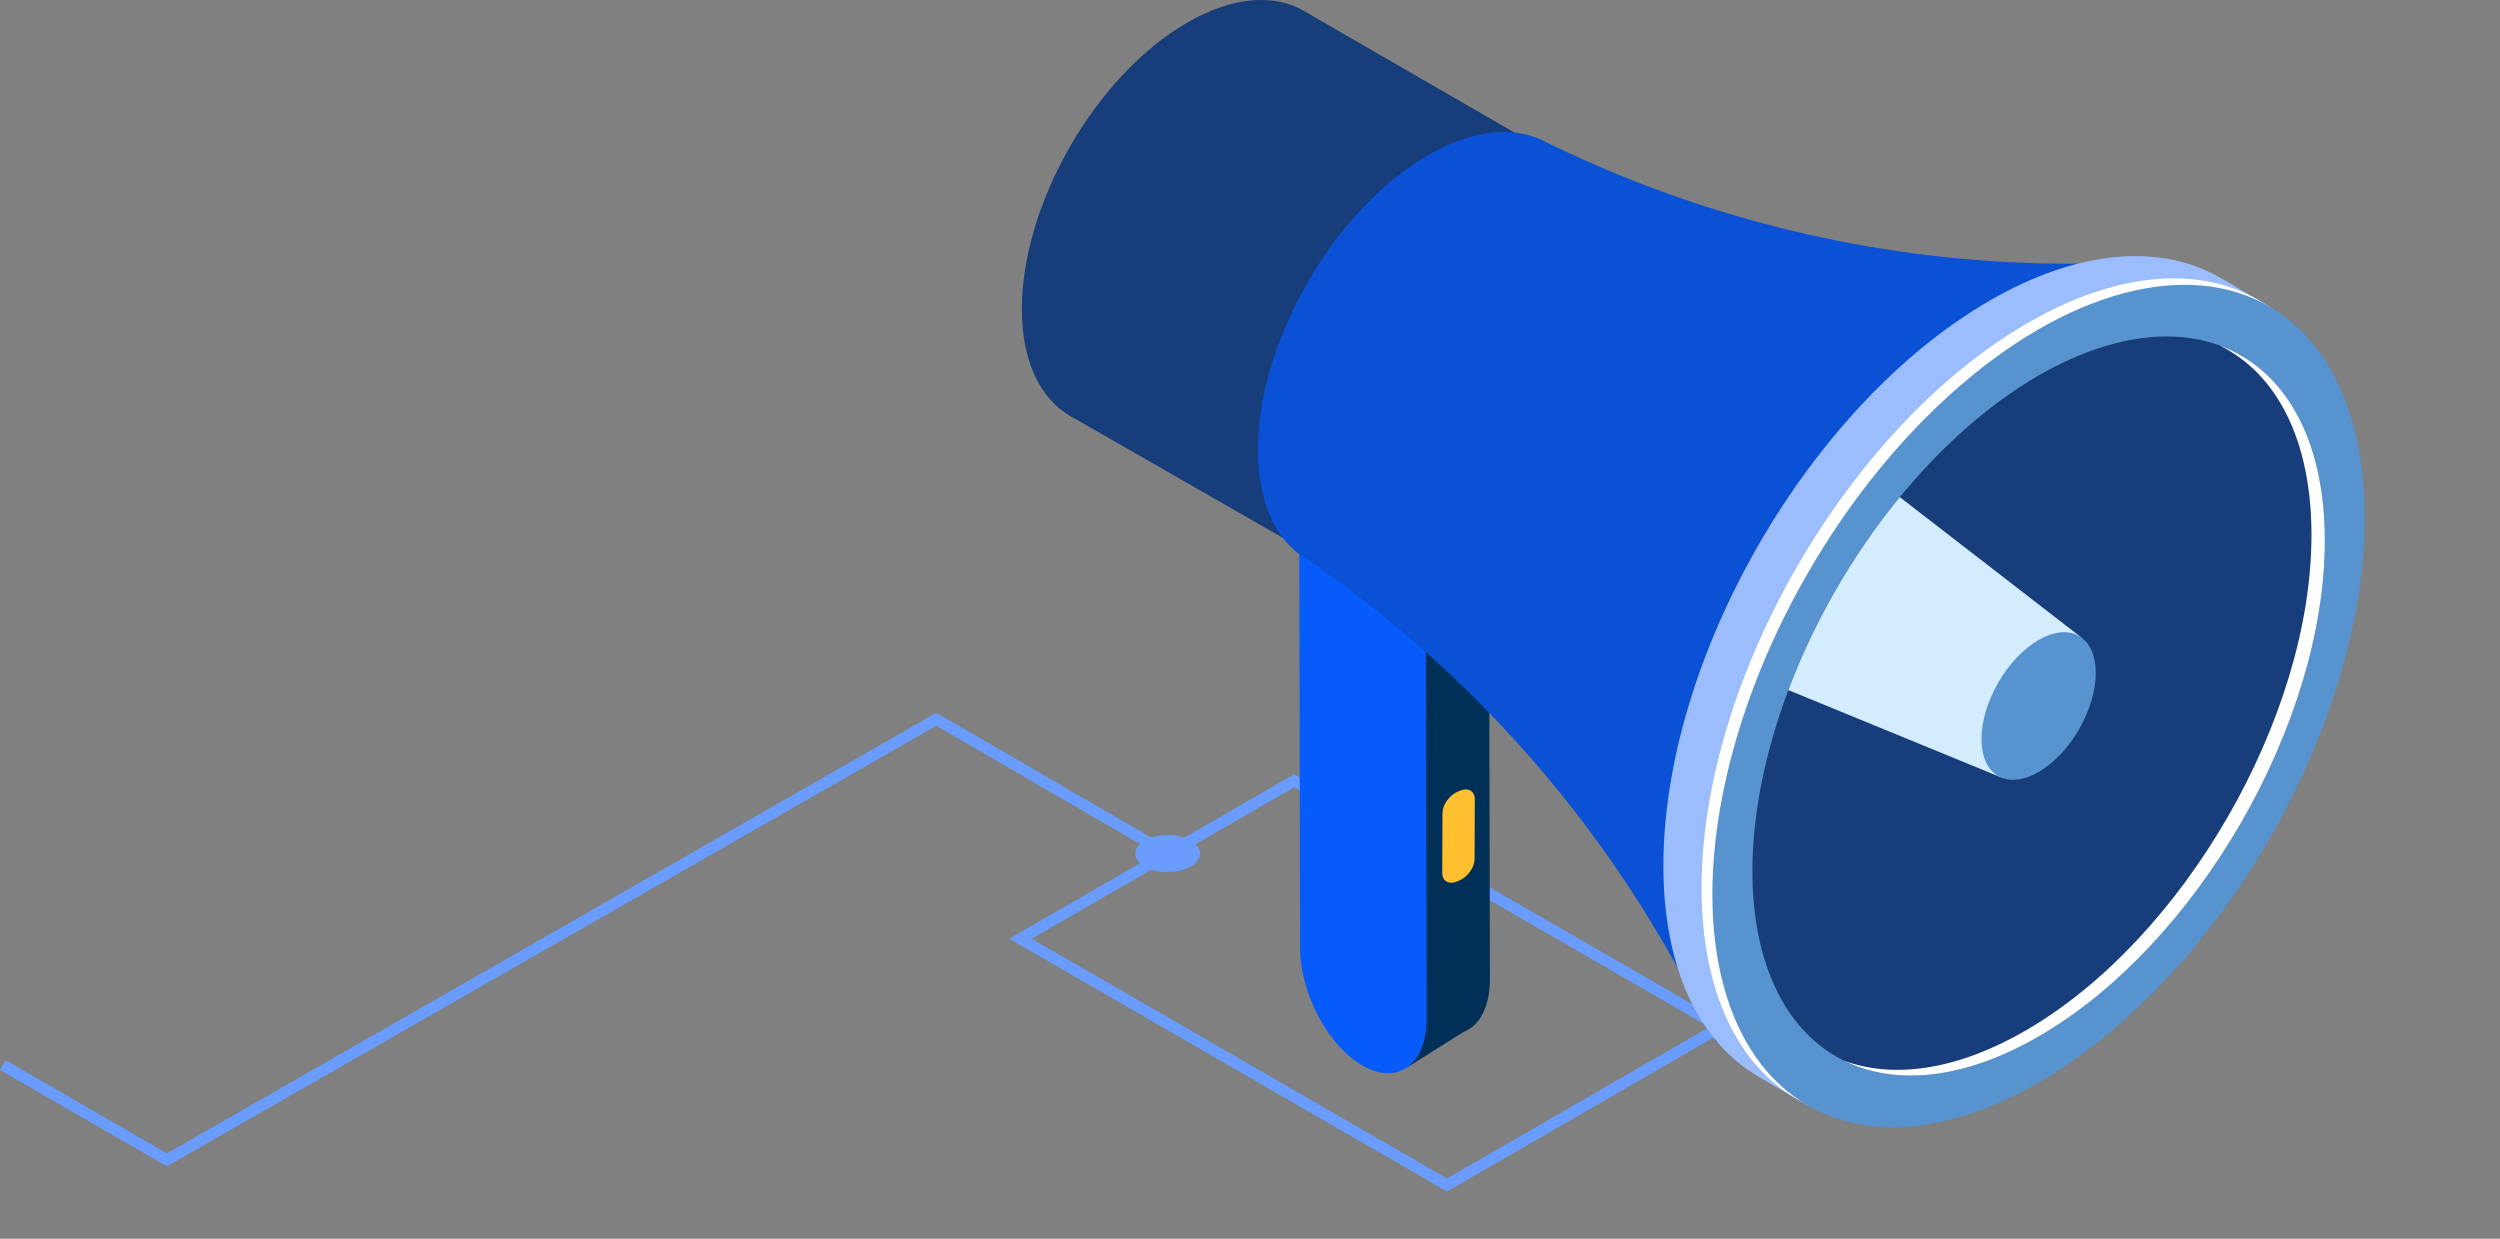<svg xmlns="http://www.w3.org/2000/svg" xmlns:xlink="http://www.w3.org/1999/xlink" width="842.783" height="417.593" viewBox="0 0 842.783 417.593"><rect x="0" y="0" width="842.783" height="417.593" fill="#808080" stroke="none"/><defs><style>.a{fill:none;}.b{fill:#699cfc;}.c{fill:#003057;}.d{fill:#065bfa;}.e{fill:#173d7a;}.f{fill:#0a51d6;}.g{fill:#9bbdfd;}.h{fill:#fff;}.i{fill:#5793ce;}.j{clip-path:url(#a);}.k{fill:#d4ecff;}.l{fill:#ffc02f;}</style><clipPath id="a"><ellipse class="a" cx="78.784" cy="136.458" rx="78.784" ry="136.458" transform="translate(136.456 315.136) rotate(-149.998)"/></clipPath></defs><g transform="translate(11.803 -1925.5)"><g transform="translate(-11.803 2165.789)"><path class="b" d="M477.074,479.3l96.013-55.434L425.533,338.671,329.52,394.1Zm88.446-55.434-88.446,51.063L337.086,394.1l88.446-51.063Z" transform="translate(10.719 -317.933)"/><path class="b" d="M388.252,355.715a16.98,16.98,0,0,0,15.375,0c4.245-2.45,4.245-6.424,0-8.874a16.979,16.979,0,0,0-15.375,0C384.008,349.291,384.008,353.265,388.252,355.715Z" transform="translate(-2.315 -303.83)"/><path class="b" d="M444.409,485.13,703.787,336.616l77.03,44.715,1.9-3.272L703.8,332.247l-.946.542L444.415,480.767,390.034,449.38l-1.891,3.278Z" transform="translate(-388.143 -332.247)"/></g><g transform="translate(332.688 1925.5)"><g transform="translate(93.494 166.418)"><path class="c" d="M387.052,467.612l-.041-18.234L365.449,340.719l21.3-13.159,42.678,23.555.306,140.052c.018,9.426-3.516,15.8-8.938,17.876v.006L401.817,520.98l-2.387-9.02-3.258-16.429C390.675,487.434,387.07,477.085,387.052,467.612Z" transform="translate(-365.449 -327.56)"/><path class="d" d="M390.776,509.641h0c11.784,6.5,21.309-.765,21.274-16.235l-.306-140.052L369.072,329.8l.3,140.052C369.407,485.321,378.986,503.132,390.776,509.641Z" transform="translate(-369.072 -316.638)"/></g><g transform="translate(0 0)"><path class="e" d="M373.322,403.417c0,35.545,24.956,49.952,55.744,32.182s55.737-61,55.737-96.546-24.955-49.957-55.737-32.182S373.322,367.872,373.322,403.417Z" transform="translate(-373.322 -299.258)"/><path class="e" d="M347.18,435.568,509.4,528.586l87.2-130.991L427.6,300Z" transform="translate(-331.4 -295.649)"/></g><path class="f" d="M326.3,413.943c0-36.562,25.673-81.016,57.337-99.3,14.389-8.309,27.525-9.761,37.592-5.462l.018-.024.206.1.259.123c.441.2.876.418,1.306.641a401.685,401.685,0,0,0,192.8,40.89l18.887-.735L480.918,613.708l-8.326-16.1a401.615,401.615,0,0,0-129.216-146.4C332.839,445.284,326.3,432.383,326.3,413.943Z" transform="translate(-246.724 -262.314)"/><path class="g" d="M318.1,519.445c0-70.132,49.24-155.417,109.981-190.486,30.289-17.488,57.719-19.181,77.606-7.791v-.006l.106.065.153.088,18.04,10.572-6.3-1.317c12.83,13.365,20.374,34.428,20.374,61.882,0,70.138-49.24,155.417-109.976,190.486-23.838,13.766-45.9,17.746-63.917,13.266l2.858,4.2L350.407,590.7l-.265-.153-.594-.347h.024C330.1,578.528,318.1,554.078,318.1,519.445Z" transform="translate(-101.837 -227.605)"/><path class="h" d="M318.1,520.719c0-70.132,49.24-155.417,109.982-190.486,29.882-17.252,56.973-19.128,76.794-8.238l2.764,1.617c.941.6,1.864,1.235,2.769,1.893l-5.6-1.17c12.831,13.365,20.375,34.428,20.375,61.882,0,70.138-49.24,155.417-109.976,190.486-23.838,13.766-45.9,17.746-63.917,13.266l2.6,3.834C331.9,583.284,318.1,557.846,318.1,520.719Z" transform="translate(-88.965 -221.37)"/><ellipse class="i" cx="89.797" cy="155.533" rx="89.797" ry="155.533" transform="translate(342.752 417.593) rotate(-149.999)"/><ellipse class="e" cx="78.784" cy="136.458" rx="78.784" ry="136.458" transform="translate(342.752 395.567) rotate(-149.998)"/><path class="h" d="M378.621,550.077c53.291-30.765,96.487-105.595,96.487-167.124,0-32.311-11.913-54.526-30.947-63.887,21.639,7.938,35.457,31.023,35.457,65.816,0,61.535-43.2,136.36-96.493,167.124-25.308,14.612-48.335,16.653-65.546,8.185C334.209,566.295,355.459,563.449,378.621,550.077Z" transform="translate(-40.368 -202.594)"/><g transform="translate(206.297 80.431)"><g class="j" transform="translate(0 0)"><g transform="translate(-39.943 26.248)"><path class="k" d="M522.379,425.653,382.374,317.4l-50.84,88.2,164.328,67.429Z" transform="translate(-331.534 -317.401)"/><ellipse class="i" cx="15.733" cy="27.25" rx="15.733" ry="27.25" transform="translate(176.402 162.786) rotate(-149.999)"/></g></g></g><g transform="translate(141.711 266.125)"><path class="l" d="M371.365,375.52l.759-.325c2.8-1.2,5.08-4.423,5.086-7.205l.082-20.155c.012-2.782-2.252-4.068-5.051-2.87l-.759.325c-2.8,1.2-5.08,4.428-5.092,7.21l-.076,20.155C366.3,375.437,368.566,376.718,371.365,375.52Z" transform="translate(-366.314 -344.517)"/></g></g></g></svg>